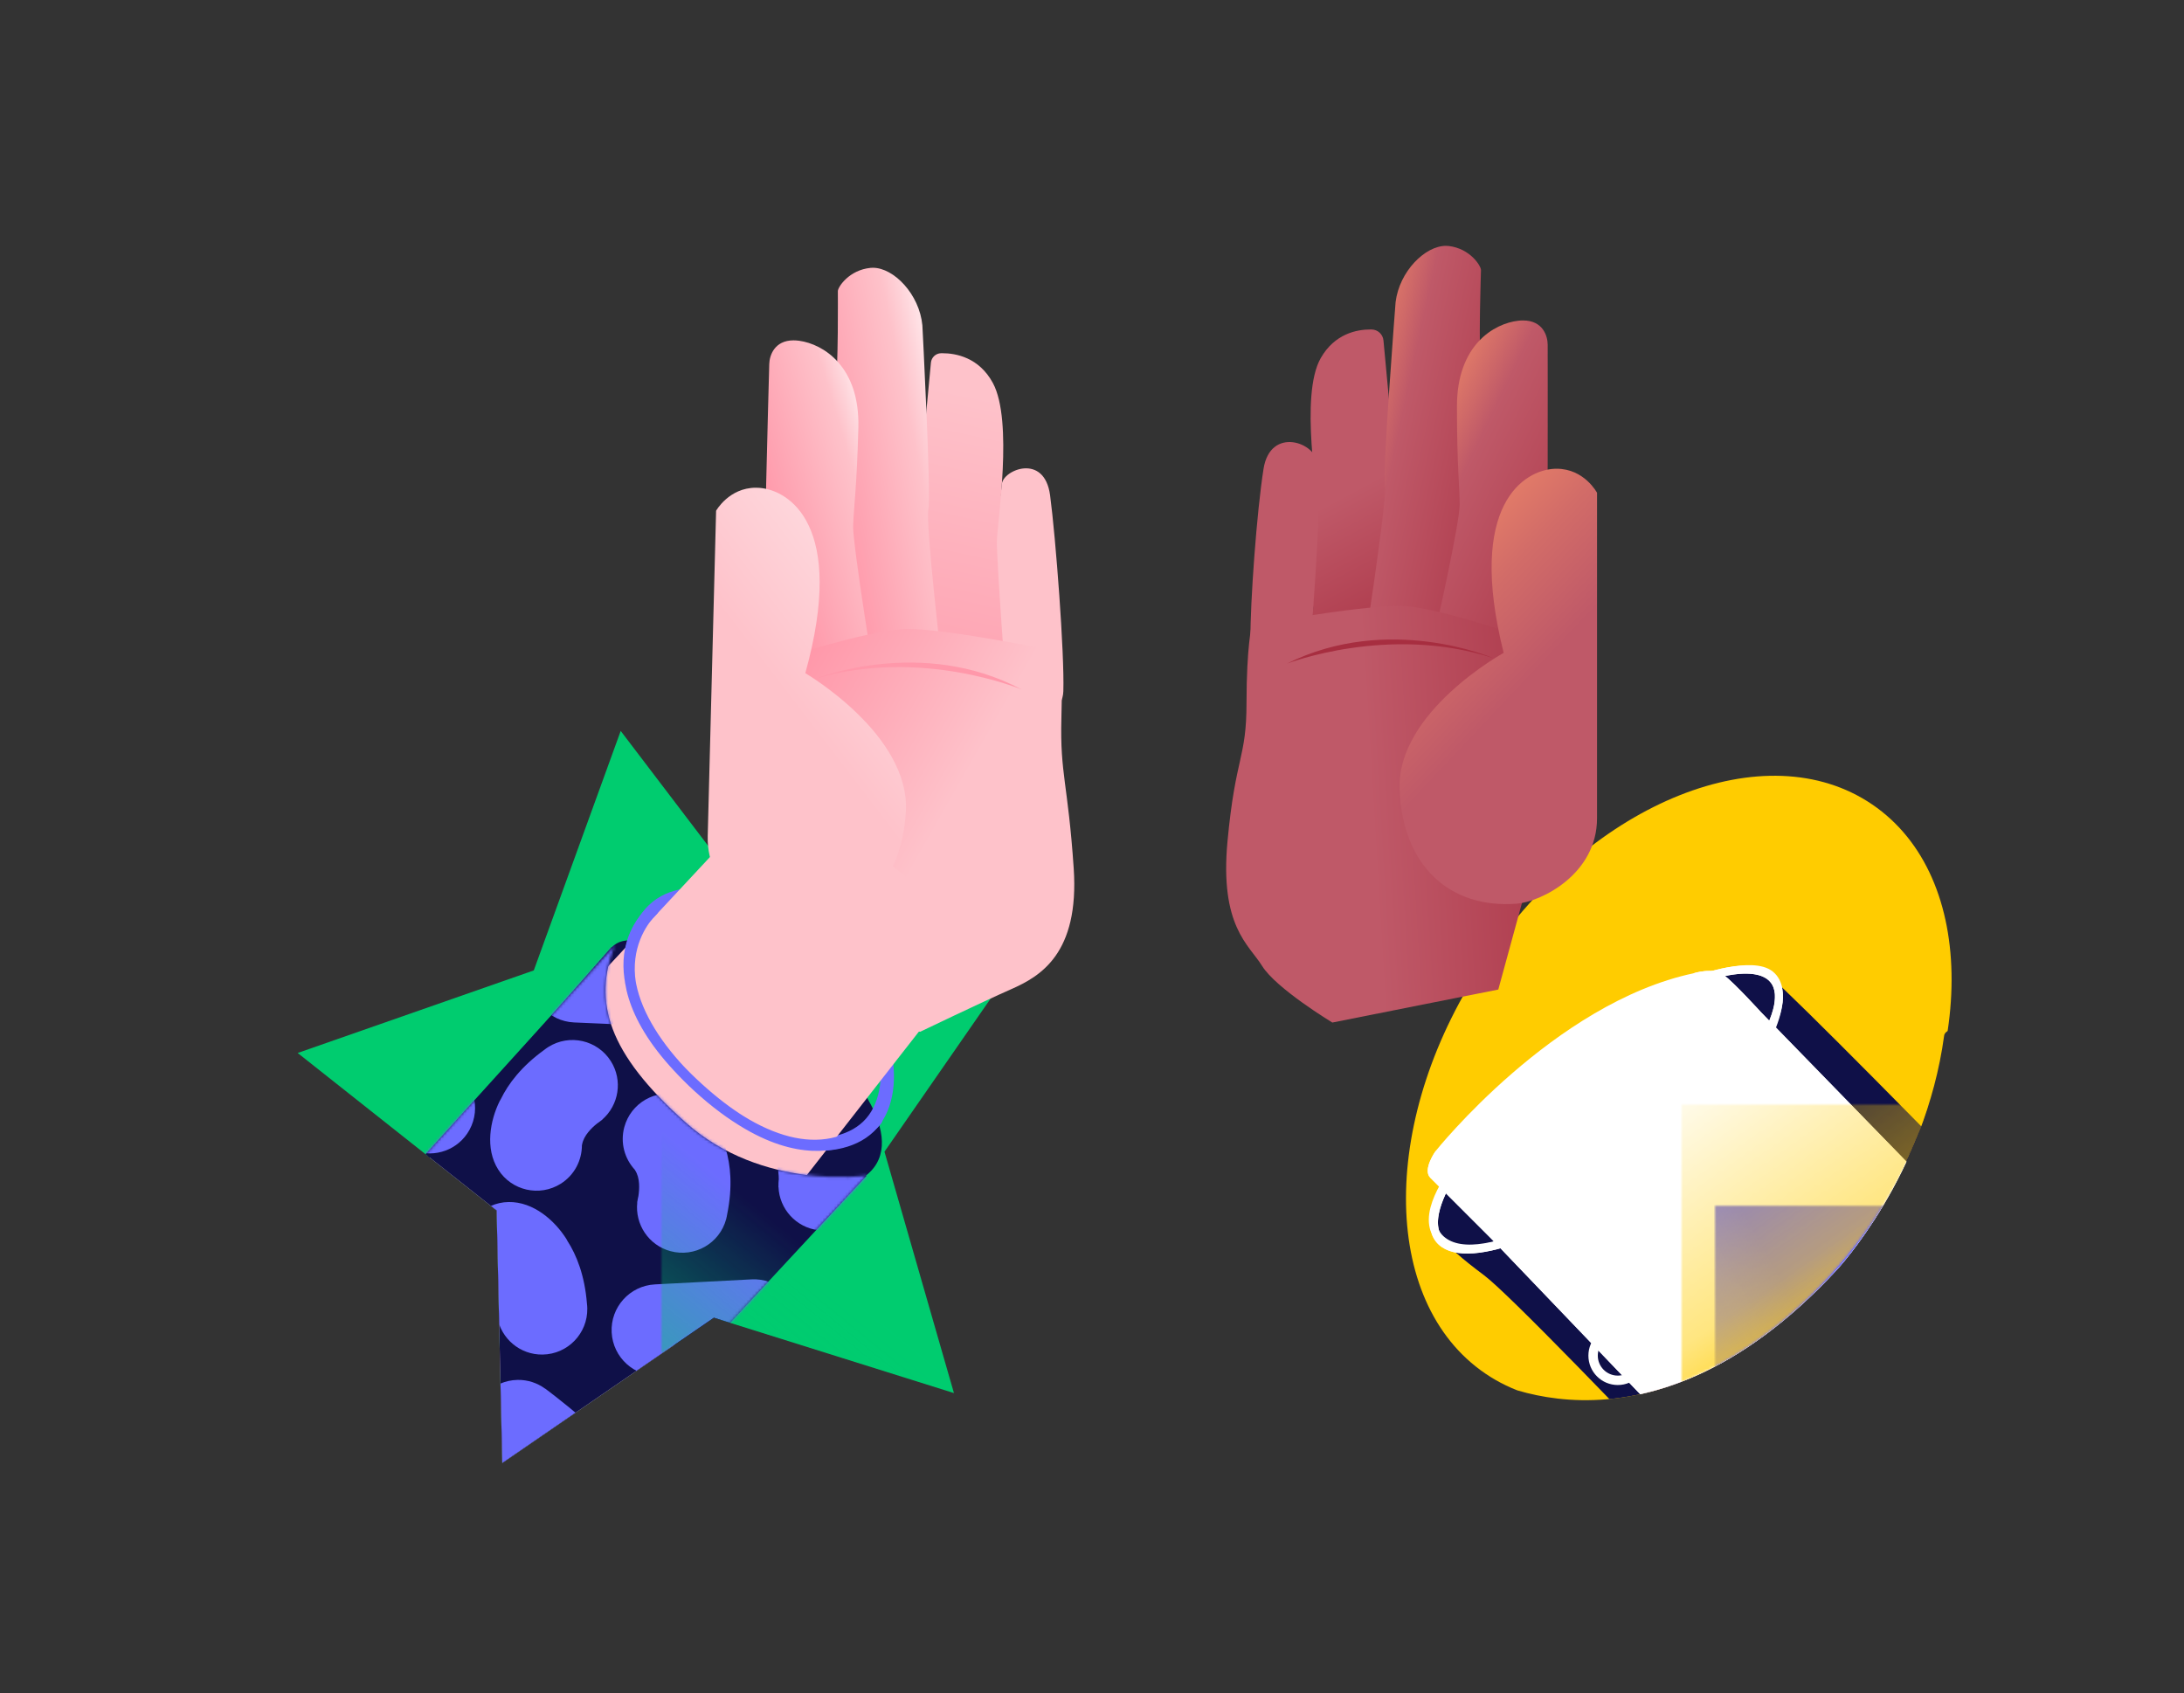 <svg xmlns="http://www.w3.org/2000/svg" viewBox="0 0 774 600" width="774" height="600"
  style="width: 100%; height: 100%; transform: translate3d(0px, 0px, 0px);" preserveAspectRatio="xMidYMid meet">
  <rect x="0" y="0" width="774" height="600" fill="#333333" stroke="none"/>
  <defs>
    <clipPath id="__lottie_element_6062">
      <rect width="774" height="600" x="0" y="0"></rect>
    </clipPath>
    <clipPath id="__lottie_element_6064">
      <path d="M0,0 L774,0 L774,600 L0,600z"></path>
    </clipPath>
    <clipPath id="__lottie_element_6065">
      <path fill="#ffffff" clip-rule="nonzero"
        d=" M-10,-4 C-10,-4 2,346 2,346 C2,346 104,372 104,372 C104,372 176,429 176,429 C176,429 178,518.5 178,518.5 C178,518.5 253,467 253,467 C253,467 339,494 339,494 C339,494 522,486 522,486 C522,486 581.5,525.25 651,450 C651,450 682.25,416.75 689,367 C690,358 775,362 775,362 C775,362 780,-10 780,-10 C780,-10 -10,-4 -10,-4">
      </path>
    </clipPath>
    <linearGradient id="__lottie_element_6070" spreadMethod="pad" gradientUnits="userSpaceOnUse">
      <stop></stop>
      <stop></stop>
      <stop></stop>
    </linearGradient>
    <mask id="__lottie_element_6072">
      <path fill="url(#__lottie_element_6071)"></path>
    </mask>
    <linearGradient id="__lottie_element_6071" spreadMethod="pad" gradientUnits="userSpaceOnUse">
      <stop stop-color="rgb(255,255,255)"></stop>
      <stop stop-color="rgb(255,255,255)"></stop>
      <stop stop-color="rgb(255,255,255)"></stop>
    </linearGradient>
    <mask id="__lottie_element_6082" mask-type="alpha">
      <g style="display: none;">
        <g>
          <path></path>
        </g>
      </g>
    </mask>
    <linearGradient id="__lottie_element_6095" spreadMethod="pad" gradientUnits="userSpaceOnUse">
      <stop></stop>
      <stop></stop>
      <stop></stop>
    </linearGradient>
    <linearGradient id="__lottie_element_6098" spreadMethod="pad" gradientUnits="userSpaceOnUse">
      <stop></stop>
      <stop></stop>
      <stop></stop>
    </linearGradient>
    <linearGradient id="__lottie_element_6102" spreadMethod="pad" gradientUnits="userSpaceOnUse">
      <stop></stop>
      <stop></stop>
      <stop></stop>
      <stop></stop>
      <stop></stop>
    </linearGradient>
    <linearGradient id="__lottie_element_6106" spreadMethod="pad" gradientUnits="userSpaceOnUse">
      <stop></stop>
      <stop></stop>
      <stop></stop>
      <stop></stop>
      <stop></stop>
    </linearGradient>
    <linearGradient id="__lottie_element_6110" spreadMethod="pad" gradientUnits="userSpaceOnUse">
      <stop></stop>
      <stop></stop>
      <stop></stop>
    </linearGradient>
    <linearGradient id="__lottie_element_6123" spreadMethod="pad" gradientUnits="userSpaceOnUse">
      <stop></stop>
      <stop></stop>
      <stop></stop>
    </linearGradient>
    <mask id="__lottie_element_6125">
      <path fill="url(#__lottie_element_6124)"></path>
    </mask>
    <linearGradient id="__lottie_element_6124" spreadMethod="pad" gradientUnits="userSpaceOnUse">
      <stop stop-color="rgb(255,255,255)"></stop>
      <stop stop-color="rgb(255,255,255)"></stop>
      <stop stop-color="rgb(255,255,255)"></stop>
    </linearGradient>
    <linearGradient id="__lottie_element_6131" spreadMethod="pad" gradientUnits="userSpaceOnUse">
      <stop></stop>
      <stop></stop>
      <stop></stop>
    </linearGradient>
    <mask id="__lottie_element_6133">
      <path fill="url(#__lottie_element_6132)"></path>
    </mask>
    <linearGradient id="__lottie_element_6132" spreadMethod="pad" gradientUnits="userSpaceOnUse">
      <stop stop-color="rgb(255,255,255)"></stop>
      <stop stop-color="rgb(255,255,255)"></stop>
      <stop stop-color="rgb(255,255,255)"></stop>
    </linearGradient>
    <linearGradient id="__lottie_element_6136" spreadMethod="pad" gradientUnits="userSpaceOnUse">
      <stop></stop>
      <stop></stop>
      <stop></stop>
    </linearGradient>
    <mask id="__lottie_element_6138">
      <path fill="url(#__lottie_element_6137)"></path>
    </mask>
    <linearGradient id="__lottie_element_6137" spreadMethod="pad" gradientUnits="userSpaceOnUse">
      <stop stop-color="rgb(255,255,255)"></stop>
      <stop stop-color="rgb(255,255,255)"></stop>
      <stop stop-color="rgb(255,255,255)"></stop>
    </linearGradient>
    <linearGradient id="__lottie_element_6148" spreadMethod="pad" gradientUnits="userSpaceOnUse">
      <stop></stop>
      <stop></stop>
      <stop></stop>
    </linearGradient>
    <linearGradient id="__lottie_element_6151" spreadMethod="pad" gradientUnits="userSpaceOnUse">
      <stop></stop>
      <stop></stop>
      <stop></stop>
    </linearGradient>
    <linearGradient id="__lottie_element_6155" spreadMethod="pad" gradientUnits="userSpaceOnUse">
      <stop></stop>
      <stop></stop>
      <stop></stop>
      <stop></stop>
      <stop></stop>
    </linearGradient>
    <linearGradient id="__lottie_element_6159" spreadMethod="pad" gradientUnits="userSpaceOnUse">
      <stop></stop>
      <stop></stop>
      <stop></stop>
      <stop></stop>
      <stop></stop>
    </linearGradient>
    <linearGradient id="__lottie_element_6163" spreadMethod="pad" gradientUnits="userSpaceOnUse">
      <stop></stop>
      <stop></stop>
      <stop></stop>
    </linearGradient>
    <clipPath id="__lottie_element_6180">
      <path d="M0,0 L774,0 L774,600 L0,600z"></path>
    </clipPath>
    <clipPath id="__lottie_element_6181">
      <path fill="#ffffff" clip-rule="nonzero"
        d=" M-10,-4 C-10,-4 2,346 2,346 C2,346 104,372 104,372 C104,372 176,429 176,429 C176,429 178,518.5 178,518.5 C178,518.5 253,467 253,467 C253,467 339,494 339,494 C339,494 522,486 522,486 C522,486 581.5,525.25 651,450 C651,450 682.25,416.75 689,367 C690,358 775,362 775,362 C775,362 780,-10 780,-10 C780,-10 -10,-4 -10,-4"
        fill-opacity="1"></path>
    </clipPath>
    <linearGradient id="__lottie_element_6186" spreadMethod="pad" gradientUnits="userSpaceOnUse" x1="-61.834"
      y1="103.336" x2="7.757" y2="18.121">
      <stop offset="1%" stop-color="rgb(0,202,114)"></stop>
      <stop offset="50%" stop-color="rgb(0,202,114)"></stop>
      <stop offset="100%" stop-color="rgb(0,202,114)"></stop>
    </linearGradient>
    <mask id="__lottie_element_6188">
      <path fill="url(#__lottie_element_6187)"
        d=" M-14.443,-130.232 C-14.443,-130.232 40.237,-58.382 40.237,-58.382 C40.237,-58.382 130.474,-55.317 130.474,-55.317 C130.474,-55.317 79.039,18.891 79.039,18.891 C79.039,18.891 104.008,105.658 104.008,105.658 C104.008,105.658 17.539,79.671 17.539,79.671 C17.539,79.671 -57.267,130.232 -57.267,130.232 C-57.267,130.232 -59.272,39.964 -59.272,39.964 C-59.272,39.964 -130.474,-15.557 -130.474,-15.557 C-130.474,-15.557 -45.244,-45.358 -45.244,-45.358 C-45.244,-45.358 -14.443,-130.232 -14.443,-130.232z">
      </path>
    </mask>
    <linearGradient id="__lottie_element_6187" spreadMethod="pad" gradientUnits="userSpaceOnUse" x1="-61.834"
      y1="103.336" x2="7.757" y2="18.121">
      <stop stop-color="rgb(255,255,255)" offset="0%" stop-opacity="1"></stop>
      <stop stop-color="rgb(255,255,255)" offset="41%" stop-opacity="0.5"></stop>
      <stop stop-color="rgb(255,255,255)" offset="100%" stop-opacity="0"></stop>
    </linearGradient>
    <mask id="__lottie_element_6204" mask-type="alpha">
      <g style="display: block;"
        transform="matrix(1,-0.017,0.017,1,88.528,337.051)"
        opacity="1">
        <g opacity="1" transform="matrix(1,0,0,1,108.75,115.25)">
          <path fill="rgb(15,16,72)" fill-opacity="1"
            d=" M-34.605,117.069 C-34.605,117.069 108.5,-32 108.5,-32 C108.5,-32 71.5,-27 44.5,-52 C17.5,-77 12.5,-95 20.5,-115 C20.5,-115 -112.499,26.93 -112.499,26.93 C-112.499,26.93 -82.5,86 -82.5,86 C-82.5,86 -39.5,115 -39.5,115">
          </path>
        </g>
      </g>
    </mask>
    <linearGradient id="__lottie_element_6222" spreadMethod="pad" gradientUnits="userSpaceOnUse">
      <stop></stop>
      <stop></stop>
      <stop></stop>
    </linearGradient>
    <linearGradient id="__lottie_element_6226" spreadMethod="pad" gradientUnits="userSpaceOnUse">
      <stop></stop>
      <stop></stop>
      <stop></stop>
    </linearGradient>
    <linearGradient id="__lottie_element_6230" spreadMethod="pad" gradientUnits="userSpaceOnUse">
      <stop></stop>
      <stop></stop>
      <stop></stop>
    </linearGradient>
    <linearGradient id="__lottie_element_6234" spreadMethod="pad" gradientUnits="userSpaceOnUse">
      <stop></stop>
      <stop></stop>
      <stop></stop>
    </linearGradient>
    <linearGradient id="__lottie_element_6239" spreadMethod="pad" gradientUnits="userSpaceOnUse">
      <stop></stop>
      <stop></stop>
      <stop></stop>
    </linearGradient>
    <linearGradient id="__lottie_element_6242" spreadMethod="pad" gradientUnits="userSpaceOnUse">
      <stop></stop>
      <stop></stop>
      <stop></stop>
    </linearGradient>
    <linearGradient id="__lottie_element_6249" spreadMethod="pad" gradientUnits="userSpaceOnUse">
      <stop></stop>
      <stop></stop>
      <stop></stop>
      <stop></stop>
      <stop></stop>
    </linearGradient>
    <linearGradient id="__lottie_element_6253" spreadMethod="pad" gradientUnits="userSpaceOnUse">
      <stop></stop>
      <stop></stop>
      <stop></stop>
      <stop></stop>
      <stop></stop>
    </linearGradient>
    <linearGradient id="__lottie_element_6257" spreadMethod="pad" gradientUnits="userSpaceOnUse">
      <stop></stop>
      <stop></stop>
      <stop></stop>
    </linearGradient>
    <linearGradient id="__lottie_element_6265" spreadMethod="pad" gradientUnits="userSpaceOnUse" x1="-57.557"
      y1="-35.843" x2="5.225" y2="-0.137">
      <stop offset="1%" stop-color="rgb(255,151,169)"></stop>
      <stop offset="50%" stop-color="rgb(254,172,185)"></stop>
      <stop offset="100%" stop-color="rgb(254,194,202)"></stop>
    </linearGradient>
    <linearGradient id="__lottie_element_6268" spreadMethod="pad" gradientUnits="userSpaceOnUse" x1="-5.745"
      y1="-1.949" x2="80.797" y2="-68.129">
      <stop offset="0%" stop-color="rgb(254,194,202)"></stop>
      <stop offset="61%" stop-color="rgb(254,224,228)"></stop>
      <stop offset="100%" stop-color="rgb(255,255,255)"></stop>
    </linearGradient>
    <linearGradient id="__lottie_element_6272" spreadMethod="pad" gradientUnits="userSpaceOnUse" x1="-7.008"
      y1="39.542" x2="34.704" y2="27.075">
      <stop offset="1%" stop-color="rgb(255,151,169)"></stop>
      <stop offset="40%" stop-color="rgb(254,172,185)">

      </stop>
      <stop offset="80%" stop-color="rgb(254,194,202)">
      </stop>
      <stop offset="90%" stop-color="rgb(254,209,215)">
      </stop>
      <stop offset="100%" stop-color="rgb(255,225,229)">

      </stop>
    </linearGradient>
    <linearGradient id="__lottie_element_6276" spreadMethod="pad" gradientUnits="userSpaceOnUse"
      x1="-14.461" y1="33.159" x2="29.277" y2="24.244">
      <stop offset="1%" stop-color="rgb(255,151,169)"></stop>
      <stop offset="39%" stop-color="rgb(254,172,185)"></stop>
      <stop offset="77%" stop-color="rgb(254,194,202)"></stop>
      <stop offset="89%" stop-color="rgb(254,209,215)"></stop>
      <stop offset="100%" stop-color="rgb(255,225,229)"></stop>
    </linearGradient>
    <linearGradient id="__lottie_element_6280" spreadMethod="pad" gradientUnits="userSpaceOnUse"
      x1="-14.784" y1="90.031" x2="15.039" y2="-47.901">
      <stop offset="1%" stop-color="rgb(255,151,169)"></stop>
      <stop offset="50%" stop-color="rgb(254,172,185)"></stop>
      <stop offset="100%" stop-color="rgb(254,194,202)"></stop>
    </linearGradient>
    <linearGradient id="__lottie_element_6296" spreadMethod="pad" gradientUnits="userSpaceOnUse"
      x1="-13.788" y1="-8.942" x2="57.801" y2="93.133">
      <stop offset="0%" stop-color="rgb(255,204,0)"></stop>
      <stop offset="32%" stop-color="rgb(255,204,0)"></stop>
      <stop offset="100%" stop-color="rgb(255,204,0)"></stop>
    </linearGradient>
    <mask id="__lottie_element_6298">
      <path fill="url(#__lottie_element_6297)"
        d=" M-68.189,-51.854 C-106.042,3.846 -106.197,69.747 -68.538,95.339 C-30.878,120.932 30.336,96.524 68.188,40.824 C106.041,-14.876 106.197,-80.777 68.538,-106.37 C58.389,-113.266 46.524,-116.532 33.873,-116.533 C-0.423,-116.536 -40.537,-92.545 -68.189,-51.854z">
      </path>
    </mask>
    <linearGradient id="__lottie_element_6297" spreadMethod="pad" gradientUnits="userSpaceOnUse"
      x1="-13.788" y1="-8.942" x2="57.801" y2="93.133">
      <stop stop-color="rgb(255,255,255)" offset="0%" stop-opacity="0"></stop>
      <stop stop-color="rgb(255,255,255)" offset="69%" stop-opacity="0.5"></stop>
      <stop stop-color="rgb(255,255,255)" offset="100%" stop-opacity="1"></stop>
    </linearGradient>
    <linearGradient id="__lottie_element_6304" spreadMethod="pad" gradientUnits="userSpaceOnUse" x1="-38.219"
      y1="-23.849" x2="21.296" y2="46.604">
      <stop offset="0%" stop-color="rgb(191,89,104)"></stop>
      <stop offset="32%" stop-color="rgb(184,76,92)"></stop>
      <stop offset="100%" stop-color="rgb(176,63,80)"></stop>
    </linearGradient>
    <mask id="__lottie_element_6306">
      <path fill="url(#__lottie_element_6305)"
        d=" M-64.964,-93.606 C-64.964,-93.606 -117.41,-53.016 -104.174,-35.997 C-94.135,-23.09 -21.382,65.684 17.992,112.357 C17.992,112.357 102.079,112.357 102.079,112.357 C116.263,98.796 124.001,84.517 127.366,77.175 C127.366,77.175 127.366,68.278 127.366,68.278 C111.225,49.628 6.529,-71.353 2.166,-76.587 C-2.561,-82.26 -8.234,-83.206 -10.125,-104.953 C-10.593,-110.329 -14.185,-112.354 -19.323,-112.354 C-34.966,-112.357 -64.964,-93.606 -64.964,-93.606z">
      </path>
    </mask>
    <linearGradient id="__lottie_element_6305" spreadMethod="pad" gradientUnits="userSpaceOnUse" x1="-38.219"
      y1="-23.849" x2="21.296" y2="46.604">
      <stop stop-color="rgb(255,255,255)" offset="0%" stop-opacity="0.99"></stop>
      <stop stop-color="rgb(255,255,255)" offset="69%" stop-opacity="0.995"></stop>
      <stop stop-color="rgb(255,255,255)" offset="100%" stop-opacity="1"></stop>
    </linearGradient>
    <linearGradient id="__lottie_element_6309" spreadMethod="pad" gradientUnits="userSpaceOnUse" x1="-76.647"
      y1="96.076" x2="29.671" y2="37.021">
      <stop offset="0%" stop-color="rgb(255,255,255)"></stop>
      <stop offset="32%" stop-color="rgb(182,182,255)"></stop>
      <stop offset="100%" stop-color="rgb(108,108,255)"></stop>
    </linearGradient>
    <mask id="__lottie_element_6311">
      <path fill="url(#__lottie_element_6310)"
        d=" M-11.07,-25.841 C-51.727,7.251 -79.146,19.542 -95.22,12.923 C-95.22,12.923 42.503,171.68 42.503,171.68 C42.503,171.68 168.219,171.68 168.219,171.68 C168.219,171.68 171.219,71.462 171.219,71.462 C171.219,71.462 21.077,-80.68 21.077,-80.68 C21.077,-80.68 29.586,-58.934 -11.07,-25.841z">
      </path>
    </mask>
    <linearGradient id="__lottie_element_6310" spreadMethod="pad" gradientUnits="userSpaceOnUse" x1="-76.647"
      y1="96.076" x2="29.671" y2="37.021">
      <stop stop-color="rgb(255,255,255)" offset="0%" stop-opacity="0.99"></stop>
      <stop stop-color="rgb(255,255,255)" offset="69%" stop-opacity="0.995"></stop>
      <stop stop-color="rgb(255,255,255)" offset="100%" stop-opacity="1"></stop>
    </linearGradient>
    <linearGradient id="__lottie_element_6321" spreadMethod="pad" gradientUnits="userSpaceOnUse" x1="-4.361"
      y1="-34.461" x2="50.866" y2="-37.778">
      <stop offset="0%" stop-color="rgb(191,89,104)"></stop>
      <stop offset="50%" stop-color="rgb(184,76,92)"></stop>
      <stop offset="100%" stop-color="rgb(176,63,80)"></stop>
    </linearGradient>
    <linearGradient id="__lottie_element_6324" spreadMethod="pad" gradientUnits="userSpaceOnUse"
      x1="-30.222" y1="-41.675" x2="31.964" y2="16.947">
      <stop offset="0%" stop-color="rgb(230,127,104)"></stop>
      <stop offset="29%" stop-color="rgb(210,108,104)"></stop>
      <stop offset="66%" stop-color="rgb(191,89,104)"></stop>
    </linearGradient>
    <linearGradient id="__lottie_element_6328" spreadMethod="pad" gradientUnits="userSpaceOnUse" x1="-45.356"
      y1="28.093" x2="14.866" y2="57.411">
      <stop offset="1%" stop-color="rgb(220,118,104)"></stop>
      <stop offset="13%" stop-color="rgb(206,104,104)"></stop>
      <stop offset="25%" stop-color="rgb(191,89,104)"></stop>
      <stop offset="58%" stop-color="rgb(184,76,92)"></stop>
      <stop offset="90%" stop-color="rgb(176,63,80)"></stop>
    </linearGradient>
    <linearGradient id="__lottie_element_6332" spreadMethod="pad" gradientUnits="userSpaceOnUse"
      x1="-34.409" y1="43.166" x2="19.256" y2="54.837">
      <stop offset="1%" stop-color="rgb(220,118,104)"></stop>
      <stop offset="13%" stop-color="rgb(206,104,104)"></stop>
      <stop offset="25%" stop-color="rgb(191,89,104)"></stop>
      <stop offset="58%" stop-color="rgb(184,76,92)"></stop>
      <stop offset="90%" stop-color="rgb(176,63,80)"></stop>
    </linearGradient>
    <linearGradient id="__lottie_element_6336" spreadMethod="pad" gradientUnits="userSpaceOnUse" x1="-9.645"
      y1="-2.429" x2="14.659" y2="43.179">
      <stop offset="0%" stop-color="rgb(191,89,104)"></stop>
      <stop offset="40%" stop-color="rgb(184,76,92)"></stop>
      <stop offset="81%" stop-color="rgb(176,63,80)"></stop>
    </linearGradient>
  </defs>
  <g clip-path="url(#__lottie_element_6062)">
    <g clip-path="url(#__lottie_element_6180)" style="display: block;" transform="matrix(1,0,0,1,0,0)" opacity="1">
      <g clip-path="url(#__lottie_element_6181)">
        <g style="display: none;">
          <g>
            <path></path>
          </g>
        </g>
        <g style="display: none;">
          <g>
            <path></path>
          </g>
        </g>
        <g style="display: none;">
          <g>
            <path></path>
          </g>
        </g>
        <g style="display: none;">
          <g>
            <path></path>
          </g>
        </g>
        <g style="display: block;" transform="matrix(1,0,0,1,488.508,259.253)" opacity="1">
          <g opacity="1" transform="matrix(1,0,0,1,106.447,124.499)">
            <path fill="rgb(255,204,0)" fill-opacity="1"
              d=" M-68.189,-44.142 C-106.041,11.558 -106.197,77.459 -68.537,103.051 C-30.878,128.644 30.337,104.237 68.189,48.536 C106.041,-7.164 106.197,-73.065 68.538,-98.657 C30.878,-124.249 -30.337,-99.842 -68.189,-44.142z">
            </path>
          </g>
        </g>
        <g style="display: block;" transform="matrix(1,0,0,1,505.338,342.438)" opacity="1">
          <g opacity="1" transform="matrix(1,0,0,1,98.956,82.906)">
            <path fill="rgb(15,16,72)" fill-opacity="1"
              d=" M183.706,83.656 C183.706,83.656 24.38,-81.056 19.837,-81.856 C15.294,-82.655 -27.706,-75.656 -41.706,-63.656 C-55.706,-51.656 -91.397,-10.597 -95.051,-0.626 C-98.706,9.345 -94.294,14.656 -78.294,26.656 C-61.323,39.384 86.706,197.656 86.706,197.656 C86.706,197.656 183.706,83.656 183.706,83.656z">
            </path>
          </g>
        </g>
        <g style="display: block;" transform="matrix(1,0,0,1,494.83,329.884)" opacity="1">
          <g opacity="1" transform="matrix(1,0,0,1,74.49,63.357)">
            <path stroke-linecap="butt" stroke-linejoin="miter" fill-opacity="0" stroke-miterlimit="10"
              stroke="rgb(255,255,255)" stroke-opacity="1" stroke-width="2.828"
              d=" M-14.592,-18.89 C-47.376,6.434 -67.42,35.421 -59.362,45.853 C-51.303,56.286 -18.192,44.214 14.592,18.889 C47.376,-6.435 67.42,-35.422 59.361,-45.854 C51.303,-56.287 18.192,-44.214 -14.592,-18.89z">
            </path>
          </g>
        </g>
        <g style="display: block;" transform="matrix(1,0,0,1,503.802,342.444)" opacity="1">
          <g opacity="1" transform="matrix(1,0,0,1,99.724,82.903)">
            <path fill="rgb(255,255,255)" fill-opacity="1"
              d=" M-3.377,-80.406 C-3.377,-80.406 3.585,-82.653 7.367,-79.817 C11.149,-76.98 20.604,-66.58 20.604,-66.58 C20.604,-66.58 171.405,88.33 171.405,88.33 C171.405,88.33 135.476,138.442 135.476,138.442 C135.476,138.442 94.474,190.653 94.474,190.653 C94.474,190.653 -74.891,13.788 -74.891,13.788 C-75.837,12.842 -93.801,-5.122 -96.638,-7.959 C-99.474,-10.795 -94.747,-17.414 -94.747,-17.414 C-94.747,-17.414 -52.859,-69.887 -3.377,-80.406z">
            </path>
          </g>
        </g>
        <g style="display: block;" transform="matrix(1,0,0,1,442.818,150.744)" opacity="1">
          <g opacity="1" transform="matrix(1,0,0,1,13.014,44.698)">
            <path fill="rgb(191,89,104)" fill-opacity="1"
              d=" M12.764,-8.5 C12.764,-8.5 11.412,-25.823 11.159,-30.815 C10.756,-38.753 -5.628,-44.448 -8.037,-29.301 C-10.446,-14.154 -12.764,17.86 -12.683,31.154 C-12.601,44.448 8.037,35.938 8.037,35.938 C8.037,35.938 12.764,-8.5 12.764,-8.5z">
            </path>
          </g>
        </g>
        <g style="display: block;" transform="matrix(1,0,0,1,460.253,116.513)" opacity="1">
          <g opacity="1" transform="matrix(1,0,0,1,20.517,64.189)">
            <path fill="url(#__lottie_element_6336)" fill-opacity="1"
              d=" M-12.702,-53.799 C-20.267,-40.563 -13.538,-4.634 -13.538,1.984 C-13.538,8.199 -15.71,42.481 -16.338,45.976 C-18.427,60.04 0.092,63.939 0.092,63.939 C7.308,61.889 18.202,56.181 20.016,55.218 C20.175,55.133 20.266,54.963 20.251,54.784 C20.251,54.784 9.529,-60.008 9.529,-60.008 C9.341,-62.2 7.531,-63.895 5.333,-63.935 C5.196,-63.938 5.057,-63.939 4.915,-63.939 C0.069,-63.939 -7.766,-62.439 -12.702,-53.799z">
            </path>
            <g opacity="1" transform="matrix(1,0,0,1,0,0)"></g>
          </g>
        </g>
        <g style="display: block;" transform="matrix(1,0,0,1,481.828,86.874)" opacity="1">
          <g opacity="1" transform="matrix(1,0,0,1,22.11,79.258)">
            <path fill="url(#__lottie_element_6332)" fill-opacity="1"
              d=" M-9.34,-59.085 C-9.34,-59.085 -14.069,1.426 -13.124,6.154 C-12.178,10.882 -21.861,72.663 -21.861,72.663 C-21.861,72.663 -18.078,77.118 -3.896,78.064 C10.286,79.009 20.698,73.596 20.698,73.596 C20.698,73.596 21.861,-15.593 20.915,-30.721 C19.97,-45.849 20.915,-68.983 20.915,-70.432 C20.915,-71.881 17.133,-77.995 9.57,-78.941 C9.219,-78.985 8.86,-79.006 8.499,-79.006 C1.098,-79.008 -8.005,-69.947 -9.34,-59.085z">
            </path>
            <g opacity="1" transform="matrix(1,0,0,1,0,0)"></g>
          </g>
        </g>
        <g style="display: block;" transform="matrix(1,0,0,1,498.749,113.319)" opacity="1">
          <g opacity="1" transform="matrix(1,0,0,1,28.963,62.701)">
            <path fill="url(#__lottie_element_6328)" fill-opacity="1"
              d=" M10.378,-62.355 C1.868,-61.409 -11.37,-53.845 -11.37,-32.098 C-11.37,-10.352 -10.424,-3.734 -10.424,2.885 C-10.424,9.503 -18.934,47.323 -18.934,47.323 C-18.934,47.323 -20.825,57.723 -20.825,57.723 C-20.825,57.723 -14.206,59.614 -14.206,59.614 C-14.206,59.614 -0.023,62.451 5.65,61.506 C11.323,60.56 19.786,59.614 19.786,59.614 C19.786,59.614 20.732,4.944 20.778,-11.297 C20.825,-27.539 20.778,-50.597 20.778,-53.845 C20.778,-56.867 19.139,-62.451 12.057,-62.451 C11.528,-62.451 10.97,-62.42 10.378,-62.355z">
            </path>
            <g opacity="1" transform="matrix(1,0,0,1,0,0)"></g>
          </g>
        </g>
        <g style="display: block;" transform="matrix(1,0,0,1,431.944,214.503)" opacity="1">
          <g opacity="1" transform="matrix(1,0,0,1,56.034,68.222)">
            <path fill="url(#__lottie_element_6321)" fill-opacity="1"
              d=" M-44.352,-61.162 C-44.352,-61.162 -46.22,-53.49 -46.22,-33.635 C-46.22,-13.779 -50.112,-14.942 -52.947,15.314 C-55.784,45.57 -45.359,52.055 -40.708,59.589 C-35.767,67.594 -15.804,79.668 -15.804,79.668 C-15.804,79.668 43.011,67.972 43.011,67.972 C43.011,67.972 53.918,28.076 53.918,28.076 C53.918,28.076 55.784,-55.6 55.784,-55.6 C55.784,-55.6 23.638,-66.944 10.401,-67.89 C9.632,-67.945 8.771,-67.972 7.826,-67.972 C-7.514,-67.971 -44.352,-61.162 -44.352,-61.162z">
            </path>
            <g opacity="1" transform="matrix(1,0,0,1,0,0)"></g>
          </g>
          <g opacity="1" transform="matrix(1,0,0,1,60.643,11.686)">
            <path fill="rgb(167,46,64)" fill-opacity="1" d=" M-36.5,9 C-36.5,9 -0.5,-5 36.5,7 C36.5,7 -0.5,-9 -36.5,9z">
            </path>
          </g>
        </g>
        <g style="display: block;" transform="matrix(1,0,0,1,448.018,283.037)" opacity="1">
          <g opacity="1" transform="matrix(1,0,0,1,127.616,112.606)">
            <path fill="url(#__lottie_element_6304)" mask="url(#__lottie_element_6306)" fill-opacity="1"
              d="M0 0 M-64.964,-93.606 C-64.964,-93.606 -117.41,-53.016 -104.174,-35.997 C-94.135,-23.09 -21.382,65.684 17.992,112.357 C17.992,112.357 102.079,112.357 102.079,112.357 C116.263,98.796 124.001,84.517 127.366,77.175 C127.366,77.175 127.366,68.278 127.366,68.278 C111.225,49.628 6.529,-71.353 2.166,-76.587 C-2.561,-82.26 -8.234,-83.206 -10.125,-104.953 C-10.593,-110.329 -14.185,-112.354 -19.323,-112.354 C-34.966,-112.357 -64.964,-93.606 -64.964,-93.606z">
            </path>
            <g opacity="1" transform="matrix(1,0,0,1,0,0)"></g>
          </g>
        </g>
        <g style="display: block;" transform="matrix(1,0,0,1,494.82,165.872)" opacity="1">
          <g opacity="1" transform="matrix(1,0,0,1,35.706,78.263)">
            <path fill="url(#__lottie_element_6324)" fill-opacity="1"
              d=" M20.328,-77.994 C9.928,-77.506 -10.874,-65.703 2.363,-12.755 C2.363,-12.755 -35.456,8.046 -34.511,35.465 C-33.566,62.885 -16.547,78.013 7.091,76.122 C15.574,75.443 35.456,65.722 35.456,45.866 C35.456,45.866 35.456,-69.485 35.456,-69.485 C35.456,-69.485 30.974,-78.013 21.14,-78.013 C20.873,-78.013 20.603,-78.007 20.328,-77.994z">
            </path>
            <g opacity="1" transform="matrix(1,0,0,1,0,0)"></g>
          </g>
        </g>
        <g style="display: block;" transform="matrix(1,0,0,1,503.801,342.444)" opacity="1">
          <g opacity="1" transform="matrix(1,0,0,1,99.724,82.903)">
            <path fill="rgb(255,255,255)" fill-opacity="1"
              d=" M-74.891,13.788 C-75.836,12.843 -93.801,-5.122 -96.637,-7.958 C-99.474,-10.795 -94.746,-17.413 -94.746,-17.413 C-94.746,-17.413 -89.073,-11.74 -89.073,-11.74 C-89.073,-11.74 -59.763,-11.74 -28.562,-36.323 C2.64,-60.906 1.719,-74.143 1.719,-74.143 C1.719,-74.143 -3.377,-80.406 -3.377,-80.406 C-3.377,-80.406 3.585,-82.653 7.367,-79.816 C11.149,-76.98 20.604,-66.579 20.604,-66.579 C20.604,-66.579 171.405,88.331 171.405,88.331 C171.405,88.331 135.476,138.442 135.476,138.442 C135.476,138.442 94.474,190.653 94.474,190.653 C94.474,190.653 -74.891,13.788 -74.891,13.788z">
            </path>
          </g>
        </g>
        <g style="display: block;" transform="matrix(1,0,0,1,512.311,346.39)" opacity="1">
          <g opacity="1" transform="matrix(1,0,0,1,95.469,80.93)">
            <path fill="url(#__lottie_element_6309)" mask="url(#__lottie_element_6311)" fill-opacity="1"
              d="M0 0 M-11.07,-25.841 C-51.727,7.251 -79.146,19.542 -95.22,12.923 C-95.22,12.923 42.503,171.68 42.503,171.68 C42.503,171.68 168.219,171.68 168.219,171.68 C168.219,171.68 171.219,71.462 171.219,71.462 C171.219,71.462 21.077,-80.68 21.077,-80.68 C21.077,-80.68 29.586,-58.934 -11.07,-25.841z">
            </path>
            <g opacity="1" transform="matrix(1,0,0,1,0,0)"></g>
          </g>
          <g opacity="1" transform="matrix(1,0,0,1,61.026,134.049)">
            <path stroke-linecap="butt" stroke-linejoin="miter" fill-opacity="0" stroke-miterlimit="10"
              stroke="rgb(255,255,255)" stroke-opacity="1" stroke-width="3.333"
              d=" M8.75,0 C8.75,4.832 4.832,8.75 0,8.75 C-4.832,8.75 -8.75,4.832 -8.75,0 C-8.75,-4.832 -4.832,-8.75 0,-8.75 C4.832,-8.75 8.75,-4.832 8.75,0z">
            </path>
          </g>
          <g opacity="1" transform="matrix(1,0,0,1,123.526,117.549)">
            <path stroke-linecap="round" stroke-linejoin="miter" fill-opacity="0" stroke-miterlimit="10"
              stroke="rgb(255,255,255)" stroke-opacity="1" stroke-width="5"
              d=" M-60.25,47.75 C-60.25,47.75 -24.75,51.25 18.649,13.755 C55.128,-17.762 60.25,-50.75 59.75,-51.25">
            </path>
          </g>
        </g>
        <g style="display: block;" transform="matrix(1,0,0,1,499.224,329.884)" opacity="1">
          <g opacity="1" transform="matrix(1,0,0,1,72.293,63.357)">
            <path stroke-linecap="butt" stroke-linejoin="miter" fill-opacity="0" stroke-miterlimit="10"
              stroke="rgb(255,255,255)" stroke-opacity="1" stroke-width="2.828"
              d=" M-56.558,22.193 C-63.074,32.525 -65.223,41.108 -61.558,45.853 C-53.499,56.286 -20.389,44.214 12.395,18.889 C45.179,-6.435 65.223,-35.422 57.164,-45.854 C53.379,-50.754 44.067,-50.689 31.858,-46.618 C31.716,-46.571 49.625,-52.868 55.87,-47.819 C62.788,-42.226 55.899,-27.893 55.383,-26.886 C49.255,-14.927 27.885,7.177 13.091,18.693 C-0.268,29.091 -46.328,59.291 -60.93,45.906 C-69.274,38.257 -56.374,21.901 -56.558,22.193z">
            </path>
          </g>
        </g>
        <g style="display: block;" transform="matrix(1,0,0,1,489.508,274.678)" opacity="1">
          <g opacity="1" transform="matrix(1,0,0,1,106.447,116.786)">
            <path fill="url(#__lottie_element_6296)" mask="url(#__lottie_element_6298)" fill-opacity="1"
              d="M0 0 M-68.189,-51.854 C-106.042,3.846 -106.197,69.747 -68.538,95.339 C-30.878,120.932 30.336,96.524 68.188,40.824 C106.041,-14.876 106.197,-80.777 68.538,-106.37 C58.389,-113.266 46.524,-116.532 33.873,-116.533 C-0.423,-116.536 -40.537,-92.545 -68.189,-51.854z">
            </path>
            <g opacity="1" transform="matrix(1,0,0,1,0,0)"></g>
          </g>
        </g>
        <g style="display: block;" transform="matrix(1,0,0,1,103.693,258.796)" opacity="1">
          <g opacity="1" transform="matrix(1,0,0,1,130.724,130.482)">
            <path fill="rgb(0,204,111)" fill-opacity="1"
              d=" M-14.444,-130.232 C-14.444,-130.232 40.236,-58.383 40.236,-58.383 C40.236,-58.383 130.474,-55.317 130.474,-55.317 C130.474,-55.317 79.038,18.889 79.038,18.889 C79.038,18.889 104.007,105.658 104.007,105.658 C104.007,105.658 17.538,79.671 17.538,79.671 C17.538,79.671 -57.268,130.231 -57.268,130.231 C-57.268,130.231 -59.273,39.963 -59.273,39.963 C-59.273,39.963 -130.474,-15.557 -130.474,-15.557 C-130.474,-15.557 -45.245,-45.358 -45.245,-45.358 C-45.245,-45.358 -14.444,-130.232 -14.444,-130.232z">
            </path>
          </g>
        </g>
        <g style="display: none;">
          <g>
            <path></path>
            <path stroke-linecap="butt" stroke-linejoin="miter" fill-opacity="0" stroke-miterlimit="4">
            </path>
          </g>
        </g>
        <g style="display: block;"
          transform="matrix(1,-0.017,0.017,1,87.467,333.569)"
          opacity="1">
          <g opacity="1" transform="matrix(1,0,0,1,117.173,117.218)">
            <path fill="rgb(15,16,72)" fill-opacity="1"
              d=" M75.891,-86.968 C47.891,-109.968 25.294,-116.968 15.891,-114.968 C14.432,-114.658 13.14,-113.895 11.999,-112.831 C12.026,-112.898 12.049,-112.965 12.076,-113.032 C12.076,-113.032 -116.923,28.968 -116.923,28.968 C-116.923,28.968 -90.923,87.968 -90.923,87.968 C-90.923,87.968 -47.924,116.968 -47.924,116.968 C-47.924,116.968 -46.924,112.968 -46.924,112.968 C-46.924,112.968 99.808,-29.771 99.808,-29.771 C116.924,-41.107 99.177,-67.84 75.891,-86.968z">
            </path>
          </g>
        </g>
        <g style="display: block;"
          transform="matrix(0.778,0.677,-0.515,0.592,250.376,283.687)"
          opacity="1">
          <g opacity="1" transform="matrix(1,0,0,1,64.004,55.66)">
            <path stroke-linecap="butt" stroke-linejoin="miter" fill-opacity="0" stroke-miterlimit="4"
              stroke="rgb(108,108,255)" stroke-opacity="1" stroke-width="5"
              d=" M0,-39.584 C28.853,-39.584 51.613,-16.498 51.613,5.364 C51.613,27.226 28.117,47.975 -1.019,45.816 C-40.676,42.877 -52.878,20.9 -52.878,-0.962 C-52.878,-22.824 -28.853,-39.584 0,-39.584z">
            </path>
          </g>
        </g>
        <g style="display: block;" transform="matrix(1,0,0,1,350.571,160.097)" opacity="1">
          <g opacity="1" transform="matrix(1,0,0,1,13.473,49.198)">
            <path fill="rgb(254,194,202)" fill-opacity="1"
              d=" M-13.223,-13.486 C-13.223,-13.486 -9.298,-32.711 -8.993,-37.7 C-8.687,-42.689 6.089,-48.948 8.107,-33.744 C10.125,-18.54 13.223,22.373 12.798,35.66 C12.374,48.948 -9.037,39.883 -9.037,39.883 C-9.037,39.883 -13.223,-13.486 -13.223,-13.486z">
            </path>
          </g>
        </g>
        <g style="display: block;" transform="matrix(1,0,0,1,318.938,124.931)" opacity="1">
          <g opacity="1" transform="matrix(1,0,0,1,20.214,64.637)">
            <path fill="url(#__lottie_element_6280)" fill-opacity="1"
              d=" M-5.634,-64.383 C-7.504,-64.35 -9.045,-62.919 -9.234,-61.059 C-9.234,-61.059 -19.964,52.566 -19.964,52.566 C-19.964,52.566 -7.846,59.498 -0.013,61.943 C7.82,64.387 17.839,60.27 17.839,60.27 C17.839,60.27 13.972,8.664 14.142,2.049 C14.312,-4.568 19.963,-40.363 12.742,-53.791 C7.829,-62.928 -0.433,-64.387 -5.21,-64.387 C-5.355,-64.387 -5.496,-64.386 -5.634,-64.383z">
            </path>
            <g opacity="1" transform="matrix(1,0,0,1,0,0)"></g>
          </g>
        </g>
        <g style="display: block;" transform="matrix(1,0,0,1,291.278,94.644)" opacity="1">
          <g opacity="1" transform="matrix(1,0,0,1,21.534,74.707)">
            <path fill="url(#__lottie_element_6276)" fill-opacity="1"
              d=" M-4.318,-74.415 C-11.904,-73.664 -15.843,-67.649 -15.88,-66.201 C-15.917,-64.753 -15.568,-41.602 -16.903,-26.503 C-18.238,-11.404 -21.284,68.777 -21.284,68.777 C-21.284,68.777 -11.016,74.457 3.186,73.877 C17.388,73.297 21.284,68.941 21.284,68.941 C21.284,68.941 15.107,15.938 16.174,11.236 C17.241,6.535 14.074,-54.08 14.074,-54.08 C13.008,-65.086 3.966,-74.457 -3.477,-74.456 C-3.76,-74.456 -4.041,-74.443 -4.318,-74.415z">
            </path>
            <g opacity="1" transform="matrix(1,0,0,1,0,0)"></g>
          </g>
        </g>
        <g style="display: block;" transform="matrix(1,0,0,1,270.903,120.373)" opacity="1">
          <g opacity="1" transform="matrix(1,0,0,1,20.747,69.371)">
            <path fill="url(#__lottie_element_6272)" fill-opacity="1"
              d=" M-19.029,-60.738 C-19.113,-57.49 -19.753,-34.441 -20.126,-18.205 C-20.497,-1.967 -20.148,65.775 -20.148,65.775 C-20.148,65.775 -11.712,66.938 -6.066,68.03 C-0.418,69.121 13.832,66.651 13.832,66.651 C13.832,66.651 20.497,64.931 20.497,64.931 C20.497,64.931 18.875,54.485 18.875,54.485 C18.875,54.485 10.53,3.394 10.7,-3.222 C10.871,-9.839 11.986,-16.431 12.547,-38.17 C13.107,-59.91 0.07,-67.812 -8.413,-68.976 C-9.13,-69.075 -9.801,-69.121 -10.429,-69.121 C-17.227,-69.12 -18.953,-63.71 -19.029,-60.738z">
            </path>
            <g opacity="1" transform="matrix(1,0,0,1,0,0)"></g>
          </g>
        </g>
        <g style="display: block;" transform="matrix(1,0,0,1,274.104,222.646)" opacity="1">
          <g opacity="1" transform="matrix(1,0,0,1,54.358,67.753)">
            <path fill="url(#__lottie_element_6265)" fill-opacity="1"
              d=" M-8.133,-67.473 C-21.39,-66.869 -53.819,-56.356 -53.819,-56.356 C-53.819,-56.356 -54.108,27.342 -54.108,27.342 C-54.108,27.342 -44.233,67.503 -44.233,67.503 C-44.233,67.503 -2.371,75.265 -2.371,75.265 C-2.371,75.265 19.42,64.8 29.977,60.138 C40.109,55.665 54.108,47.628 52.053,17.309 C49.996,-13.011 47.179,-15.92 47.69,-35.769 C48.201,-55.618 47.427,-59.31 47.427,-59.31 C47.427,-59.31 7.899,-67.502 -6.713,-67.503 C-7.218,-67.503 -7.691,-67.493 -8.133,-67.473z">
            </path>
            <g opacity="1" transform="matrix(1,0,0,1,0,0)"></g>
          </g>
          <g opacity="1" transform="matrix(1,0,0,1,51.516,12.256)">
            <path fill="rgb(255,152,170)" fill-opacity="1"
              d=" M36.462,9.46 C36.462,9.46 0.835,-5.462 -36.462,5.581 C-36.462,5.581 0.938,-9.461 36.462,9.46z">
            </path>
          </g>
        </g>
        <g style="display: block;" transform="matrix(1,0,0,1,250.051,172.6)" opacity="1">
          <g opacity="1" transform="matrix(1,0,0,1,36.437,78.726)">
            <path fill="url(#__lottie_element_6268)" fill-opacity="1"
              d=" M-32.705,-70.313 C-32.705,-70.313 -35.165,25.152 -35.676,45 C-36.187,64.849 -16.562,75.08 -8.1,75.976 C15.481,78.476 32.884,63.791 34.536,36.405 C36.187,9.019 -1.085,-12.749 -1.085,-12.749 C13.512,-65.338 -6.979,-77.673 -17.363,-78.429 C-17.787,-78.46 -18.201,-78.476 -18.607,-78.476 C-28.143,-78.476 -32.705,-70.313 -32.705,-70.313z">
            </path>
            <g opacity="1" transform="matrix(1,0,0,1,0,0)"></g>
          </g>
        </g>
        <g style="display: none;">
          <g>
            <path></path>
          </g>
        </g>
        <g style="display: none;">
          <g>
            <path fill="url(#__lottie_element_6257)"></path>
            <g></g>
          </g>
        </g>
        <g style="display: none;">
          <g>
            <path fill="url(#__lottie_element_6253)"></path>
            <g></g>
          </g>
        </g>
        <g style="display: none;">
          <g>
            <path fill="url(#__lottie_element_6249)"></path>
            <g></g>
          </g>
        </g>
        <g style="display: none;">
          <g>
            <path fill="url(#__lottie_element_6239)"></path>
            <g></g>
          </g>
          <g>
            <path></path>
          </g>
        </g>
        <g style="display: none;">
          <g>
            <path></path>
            <path stroke-linecap="butt" stroke-linejoin="miter" fill-opacity="0" stroke-miterlimit="4"></path>
          </g>
        </g>
        <g style="display: none;">
          <g>
            <path fill="url(#__lottie_element_6242)"></path>
            <g></g>
          </g>
        </g>
        <g style="display: block;" transform="matrix(1,0,0,1,31.372,287.466)" opacity="1">
          <g opacity="1" transform="matrix(1,0,0,1,183.439,120.867)">
            <path fill="rgb(254,194,202)" fill-opacity="1"
              d=" M-183.189,131.383 C-183.189,131.383 36.811,-104.617 36.811,-104.617 C36.811,-104.617 70.778,-120.617 96.795,-104.617 C122.811,-88.617 124.811,-60.617 124.811,-60.617 C124.811,-60.617 -96.189,222.383 -96.189,222.383 C-96.189,222.383 -170.237,219.383 -183.189,131.383z">
            </path>
          </g>
        </g>
        <g style="display: none;">
          <g>
            <path></path>
          </g>
          <g>
            <path></path>
          </g>
        </g>
        <g style="display: none;">
          <g>
            <path fill="url(#__lottie_element_6234)"></path>
          </g>
        </g>
        <g style="display: none;">
          <g>
            <path fill="url(#__lottie_element_6230)"></path>
          </g>
        </g>
        <g style="display: none;">
          <g>
            <path fill="url(#__lottie_element_6226)"></path>
          </g>
        </g>
        <g style="display: none;">
          <g>
            <path fill="url(#__lottie_element_6222)"></path>
          </g>
        </g>
        <g style="display: none;">
          <g>
            <path></path>
          </g>
        </g>
        <g style="display: block;"
          transform="matrix(1,-0.017,0.017,1,88.528,337.051)"
          opacity="1">
          <g opacity="1" transform="matrix(1,0,0,1,108.75,115.25)">
            <path fill="rgb(15,16,72)" fill-opacity="1"
              d=" M-34.605,117.069 C-34.605,117.069 108.5,-32 108.5,-32 C108.5,-32 71.5,-27 44.5,-52 C17.5,-77 12.5,-95 20.5,-115 C20.5,-115 -112.499,26.93 -112.499,26.93 C-112.499,26.93 -82.5,86 -82.5,86 C-82.5,86 -39.5,115 -39.5,115">
            </path>
          </g>
        </g>
        <g style="display: block;" mask="url(#__lottie_element_6204)">
          <g transform="matrix(1,-0.017,0.017,1,23.159,259.18)"
            opacity="1">
            <g opacity="1" transform="matrix(1,0,0,1,159.779,196.568)">
              <path fill="rgb(108,108,255)" fill-opacity="1"
                d=" M21.573,9.32 C20.939,-0.743 18.154,-7.973 15.016,-13.027 C14.909,-13.273 14.783,-13.516 14.637,-13.756 C10.672,-20.231 3.291,-27.124 -5.589,-27.124 C-14.469,-27.124 -21.667,-19.926 -21.667,-11.046 C-21.667,-5.323 -18.668,-0.312 -14.165,2.538 C-14.097,2.607 -14.033,2.675 -13.957,2.744 C-11.544,4.921 -10.744,8.814 -10.476,11.272 C-10.468,11.879 -10.422,12.476 -10.348,13.064 C-10.34,13.336 -10.341,13.502 -10.341,13.502 C-10.341,13.502 -10.281,13.499 -10.281,13.499 C-9.098,21.211 -2.453,27.124 5.59,27.124 C14.47,27.124 21.667,19.925 21.667,11.046 C21.667,10.462 21.634,9.887 21.573,9.32z">
              </path>
            </g>
            <g opacity="1" transform="matrix(1,0,0,1,331.288,169.409)">
              <path fill="rgb(108,108,255)" fill-opacity="1"
                d=" M23.543,-5.826 C23.156,-6.263 22.749,-6.67 22.327,-7.054 C15.178,-14.165 8.3,-17.73 2.599,-19.431 C2.356,-19.544 2.1,-19.642 1.831,-19.724 C-5.43,-21.941 -15.527,-22.205 -22.173,-16.316 C-28.819,-10.426 -29.432,-0.265 -23.543,6.381 C-19.734,10.679 -14.141,12.437 -8.866,11.562 C-8.782,11.567 -8.713,11.588 -8.626,11.589 C-5.376,11.618 -2.196,13.999 -0.366,15.662 C0.043,16.111 0.474,16.526 0.92,16.918 C1.106,17.117 1.216,17.242 1.216,17.242 C1.216,17.242 1.257,17.199 1.257,17.199 C7.258,22.187 16.153,22.205 22.173,16.871 C28.819,10.981 29.432,0.82 23.543,-5.826z">
              </path>
            </g>
            <g opacity="1" transform="matrix(1,0,0,1,170.783,139.013)">
              <path fill="rgb(108,108,255)" fill-opacity="1"
                d=" M20.503,-18.854 C15.895,-26.444 6.006,-28.862 -1.584,-24.254 C-2.083,-23.951 -2.556,-23.623 -3.01,-23.277 C-11.283,-17.513 -16.019,-11.381 -18.71,-6.076 C-18.865,-5.857 -19.007,-5.622 -19.136,-5.372 C-22.613,1.376 -24.676,11.264 -20.068,18.854 C-15.46,26.445 -5.571,28.862 2.02,24.254 C6.928,21.275 9.656,16.085 9.738,10.739 C9.758,10.657 9.79,10.593 9.807,10.507 C10.416,7.315 13.327,4.611 15.29,3.107 C15.804,2.785 16.29,2.435 16.755,2.067 C16.983,1.919 17.126,1.833 17.126,1.833 C17.126,1.833 17.092,1.784 17.092,1.784 C23.071,-3.23 24.677,-11.978 20.503,-18.854z">
              </path>
            </g>
            <g opacity="1" transform="matrix(1,0,0,1,47.83,236.92)">
              <path fill="rgb(108,108,255)" fill-opacity="1"
                d=" M19.868,0.992 C21.779,-6.356 21.62,-16.455 15.457,-22.848 C9.295,-29.242 -0.883,-29.429 -7.277,-23.266 C-11.411,-19.281 -12.933,-13.62 -11.838,-8.386 C-11.84,-8.302 -11.858,-8.232 -11.855,-8.144 C-11.748,-4.896 -13.995,-1.618 -15.58,0.28 C-16.01,0.707 -16.408,1.154 -16.78,1.616 C-16.971,1.81 -17.091,1.926 -17.091,1.926 C-17.091,1.926 -17.047,1.965 -17.047,1.965 C-21.779,8.17 -21.425,17.057 -15.843,22.849 C-9.68,29.242 0.498,29.429 6.891,23.267 C7.311,22.862 7.701,22.438 8.067,22.001 C14.873,14.561 18.147,7.539 19.607,1.772 C19.71,1.524 19.797,1.264 19.868,0.992z">
              </path>
            </g>
            <g opacity="1" transform="matrix(1,0,0,1,213.901,160.22)">
              <path fill="rgb(108,108,255)" fill-opacity="1"
                d=" M17.547,-8.36 C17.512,-8.626 17.458,-8.895 17.383,-9.166 C15.367,-16.485 10.182,-25.154 1.649,-27.612 C-6.883,-30.07 -15.793,-25.146 -18.251,-16.613 C-19.836,-11.114 -18.341,-5.468 -14.802,-1.483 C-14.757,-1.398 -14.714,-1.314 -14.66,-1.227 C-12.944,1.534 -13.253,5.495 -13.676,7.931 C-13.836,8.516 -13.957,9.102 -14.049,9.689 C-14.117,9.952 -14.165,10.112 -14.165,10.112 C-14.165,10.112 -14.105,10.124 -14.105,10.124 C-15.103,17.863 -10.355,25.385 -2.626,27.612 C5.907,30.07 14.816,25.145 17.275,16.613 C17.436,16.052 17.562,15.49 17.661,14.929 C19.837,5.083 19.164,-2.635 17.547,-8.36z">
              </path>
            </g>
            <g opacity="1" transform="matrix(1,0,0,1,65.08,292.824)">
              <path fill="rgb(108,108,255)" fill-opacity="1"
                d=" M14.876,2.515 C14.837,2.427 14.799,2.339 14.752,2.249 C13.24,-0.628 13.834,-4.557 14.433,-6.956 C14.635,-7.528 14.798,-8.104 14.932,-8.682 C15.018,-8.94 15.077,-9.096 15.077,-9.096 C15.077,-9.096 15.02,-9.113 15.02,-9.113 C16.575,-16.759 12.385,-24.604 4.837,-27.385 C-3.496,-30.454 -12.74,-26.187 -15.809,-17.854 C-16.01,-17.307 -16.176,-16.755 -16.316,-16.202 C-19.199,-6.54 -19.086,1.207 -17.887,7.033 C-17.872,7.301 -17.837,7.573 -17.782,7.849 C-16.3,15.295 -11.756,24.316 -3.424,27.385 C4.908,30.454 14.151,26.187 17.22,17.855 C19.198,12.484 18.117,6.745 14.876,2.515z">
              </path>
            </g>
            <g opacity="1" transform="matrix(1,0,0,1,107.02,231.489)">
              <path fill="rgb(108,108,255)" fill-opacity="1"
                d=" M20.241,-12.908 C19.732,-13.194 19.214,-13.445 18.69,-13.67 C9.605,-18.044 1.938,-19.157 -4.005,-18.895 C-4.272,-18.922 -4.546,-18.931 -4.827,-18.92 C-12.414,-18.634 -22.039,-15.574 -26.387,-7.831 C-30.735,-0.089 -27.983,9.712 -20.241,14.06 C-16.379,16.229 -12.006,16.63 -8.052,15.528 C-0.942,14.571 5.732,15.83 5.732,15.83 C5.732,15.83 5.767,15.761 5.767,15.761 C13.281,19.157 22.274,16.309 26.388,8.983 C30.735,1.241 27.983,-8.56 20.241,-12.908z">
              </path>
            </g>
            <g opacity="1" transform="matrix(1,0,0,1,118.778,279.993)">
              <path fill="rgb(108,108,255)" fill-opacity="1"
                d=" M25.299,-7.808 C25.252,-7.867 25.196,-7.917 25.148,-7.975 C25.148,-7.975 25.173,-7.993 25.173,-7.993 C24.904,-8.294 24.626,-8.58 24.35,-8.869 C24.285,-8.937 24.223,-9.01 24.156,-9.077 C15.002,-18.53 2.005,-21.741 -4.721,-22.803 C-12.098,-24.237 -20.005,-24.412 -25.644,-19.486 C-32.331,-13.645 -32.673,-2.81 -26.831,3.877 C-23.348,7.865 -18.332,9.7 -13.43,9.309 C-3.041,9.33 -1.079,11.723 -1.079,11.723 C-1.079,11.723 -1.054,11.704 -1.054,11.704 C-0.322,13.69 0.67,15.502 1.941,16.958 C7.783,23.646 18.007,24.411 24.695,18.569 C31.382,12.727 32.674,1.438 25.299,-7.808z">
              </path>
            </g>
            <g opacity="1" transform="matrix(1,0,0,1,185.992,333.62)">
              <path fill="rgb(108,108,255)" fill-opacity="1"
                d=" M25.448,6.479 C25.437,6.404 25.414,6.334 25.402,6.259 C25.402,6.259 25.431,6.255 25.431,6.255 C25.351,5.859 25.256,5.472 25.163,5.083 C25.14,4.992 25.123,4.899 25.099,4.809 C21.942,-7.966 12.325,-17.278 7.046,-21.579 C1.391,-26.529 -5.355,-30.658 -12.707,-29.237 C-21.425,-27.552 -27.171,-18.36 -25.486,-9.642 C-24.481,-4.443 -21.068,-0.334 -16.635,1.793 C-7.665,7.037 -7.173,10.093 -7.173,10.093 C-7.173,10.093 -7.164,10.092 -7.164,10.092 C-7.53,12.176 -7.564,14.239 -7.197,16.137 C-5.512,24.855 2.94,30.659 11.658,28.973 C20.377,27.288 27.171,18.18 25.448,6.479z">
              </path>
            </g>
            <g opacity="1" transform="matrix(1,0,0,1,251.053,89.447)">
              <path fill="rgb(108,108,255)" fill-opacity="1"
                d=" M27.284,-14.328 C25.004,-22.91 16.198,-28.018 7.616,-25.738 C2.277,-24.32 -1.715,-20.375 -3.423,-15.53 C-3.481,-15.433 -3.537,-15.339 -3.597,-15.228 C-6.732,-9.365 -11.876,-6.578 -14.928,-5.373 C-14.981,-5.36 -15.035,-5.353 -15.088,-5.339 C-15.78,-5.156 -16.44,-4.916 -17.084,-4.651 C-17.295,-4.596 -17.425,-4.566 -17.425,-4.566 C-17.425,-4.566 -17.406,-4.51 -17.406,-4.51 C-24.557,-1.386 -28.565,6.554 -26.499,14.328 C-24.22,22.91 -15.415,28.019 -6.833,25.739 C-6.273,25.59 -5.729,25.411 -5.199,25.208 C19.075,17.123 25.659,-0.193 25.659,-0.193 C25.659,-0.193 25.633,-0.202 25.613,-0.209 C27.619,-4.575 28.566,-9.503 27.284,-14.328z">
              </path>
            </g>
            <g opacity="1" transform="matrix(1,0,0,1,111.569,131.573)">
              <path fill="rgb(108,108,255)" fill-opacity="1"
                d=" M23.214,-9.855 C22.71,-10.142 22.196,-10.396 21.676,-10.624 C-1.287,-21.906 -18.131,-14.195 -18.131,-14.195 C-18.131,-14.195 -18.119,-14.17 -18.11,-14.152 C-22.603,-12.451 -26.735,-9.605 -29.209,-5.268 C-33.61,2.444 -30.925,12.264 -23.213,16.665 C-18.414,19.402 -12.803,19.395 -8.186,17.144 C-8.077,17.115 -7.969,17.089 -7.848,17.051 C-1.5,15.077 4.12,16.702 7.139,17.986 C7.187,18.014 7.229,18.047 7.278,18.074 C7.899,18.429 8.537,18.722 9.182,18.986 C9.371,19.094 9.484,19.165 9.484,19.165 C9.484,19.165 9.51,19.111 9.51,19.111 C16.795,21.906 25.223,19.065 29.209,12.079 C33.61,4.366 30.927,-5.454 23.214,-9.855z">
              </path>
            </g>
            <g opacity="1" transform="matrix(1,0,0,1,96.347,187.686)">
              <path fill="rgb(108,108,255)" fill-opacity="1"
                d=" M21.278,-17.08 C20.686,-17.279 20.09,-17.428 19.493,-17.55 C19.493,-17.55 19.495,-17.554 19.495,-17.554 C19.451,-17.561 19.407,-17.566 19.363,-17.573 C18.845,-17.674 18.327,-17.748 17.809,-17.794 C5.843,-19.382 -5.34,-18.09 -12.252,-16.837 C-12.675,-16.832 -13.102,-16.795 -13.533,-16.696 C-14.134,-16.559 -14.731,-16.4 -15.326,-16.231 C-17.889,-15.681 -19.358,-15.249 -19.358,-15.249 C-19.358,-15.249 -19.268,-15.117 -19.115,-14.893 C-24.275,-12.659 -28.688,-8.869 -30.79,-2.623 C-33.622,5.793 -29.095,14.911 -20.679,17.743 C-15.809,19.382 -10.713,18.545 -6.727,15.928 C0.695,12.504 8.095,13.005 11.471,13.504 C19.33,15.606 28.144,10.836 30.834,2.843 C33.623,-5.445 29.345,-14.365 21.278,-17.08z">
              </path>
            </g>
            <g opacity="1" transform="matrix(1,0,0,1,32.816,156.828)">
              <path fill="rgb(108,108,255)" fill-opacity="1"
                d=" M18.774,-20.419 C18.161,-20.537 17.55,-20.604 16.942,-20.646 C16.942,-20.646 16.942,-20.649 16.942,-20.649 C16.897,-20.65 16.853,-20.65 16.808,-20.651 C16.282,-20.682 15.761,-20.684 15.242,-20.661 C3.171,-20.631 -7.739,-17.852 -14.421,-15.685 C-14.839,-15.622 -15.256,-15.529 -15.67,-15.373 C-16.248,-15.156 -16.819,-14.919 -17.386,-14.672 C-19.853,-13.783 -21.251,-13.159 -21.251,-13.159 C-21.251,-13.159 -21.144,-13.04 -20.963,-12.839 C-25.777,-9.934 -29.641,-5.586 -30.887,0.885 C-32.566,9.605 -26.859,18.034 -18.14,19.713 C-13.094,20.685 -8.154,19.171 -4.554,16.044 C2.342,11.657 9.741,11.161 13.153,11.203 C21.224,12.233 29.318,6.325 30.913,-1.956 C32.566,-10.544 27.132,-18.81 18.774,-20.419z">
              </path>
            </g>
            <g opacity="1" transform="matrix(1,0,0,1,261.477,150.975)">
              <path fill="rgb(108,108,255)" fill-opacity="1"
                d=" M8.865,-23.43 C8.865,-23.43 8.846,-23.409 8.832,-23.394 C5.562,-26.913 1.369,-29.667 -3.58,-30.324 C-12.383,-31.491 -20.465,-25.301 -21.632,-16.498 C-22.358,-11.022 -20.234,-5.827 -16.408,-2.4 C-16.341,-2.309 -16.275,-2.22 -16.195,-2.123 C-11.973,3.013 -11.359,8.83 -11.409,12.111 C-11.417,12.166 -11.432,12.218 -11.439,12.273 C-11.533,12.982 -11.563,13.683 -11.564,14.38 C-11.593,14.596 -11.616,14.727 -11.616,14.727 C-11.616,14.727 -11.557,14.731 -11.557,14.731 C-11.397,22.532 -5.587,29.267 2.387,30.324 C11.189,31.491 19.271,25.301 20.438,16.498 C20.514,15.924 20.556,15.353 20.571,14.786 C22.359,-10.737 8.865,-23.43 8.865,-23.43z">
              </path>
            </g>
            <g opacity="1" transform="matrix(1,0,0,1,303.354,218.853)">
              <path fill="rgb(108,108,255)" fill-opacity="1"
                d=" M26.34,4.03 C26.135,3.488 25.901,2.965 25.645,2.459 C15.134,-20.868 -2.763,-25.657 -2.763,-25.657 C-2.763,-25.657 -2.769,-25.63 -2.774,-25.609 C-7.321,-27.161 -12.318,-27.601 -16.988,-25.835 C-25.293,-22.694 -29.481,-13.415 -26.341,-5.109 C-24.387,0.058 -20.056,3.628 -15.063,4.834 C-14.961,4.882 -14.86,4.929 -14.743,4.977 C-8.593,7.501 -5.298,12.334 -3.789,15.247 C-3.77,15.299 -3.757,15.352 -3.738,15.404 C-3.485,16.073 -3.179,16.705 -2.85,17.319 C-2.774,17.523 -2.732,17.65 -2.732,17.65 C-2.732,17.65 -2.678,17.624 -2.678,17.624 C1.157,24.42 9.463,27.601 16.987,24.756 C25.293,21.615 29.481,12.336 26.34,4.03z">
              </path>
            </g>
            <g opacity="1" transform="matrix(1,0,0,1,308.824,103.909)">
              <path fill="rgb(108,108,255)" fill-opacity="1"
                d=" M22.857,8.345 C23.52,-11.341 11.51,-22.203 7.775,-25.09 C4.494,-28.646 0.278,-31.437 -4.707,-32.098 C-13.51,-33.265 -21.592,-27.075 -22.759,-18.272 C-23.52,-12.53 -21.138,-7.109 -16.955,-3.699 C-16.82,-3.414 -16.459,-3.097 -15.811,-2.746 C-8.968,0.96 -8.363,6.062 -8.766,9.157 C-8.794,9.241 -8.827,9.322 -8.854,9.406 C-11.663,18.213 -11.185,27.387 -2.93,30.657 C3.653,33.265 20.428,32.217 23.023,13.632 C23.276,11.82 23.196,10.043 22.857,8.345z">
              </path>
            </g>
            <g opacity="1" transform="matrix(1,0,0,1,122.563,349.311)">
              <path fill="rgb(108,108,255)" fill-opacity="1"
                d=" M11.409,-22.162 C9.338,-26.534 6.146,-30.455 1.585,-32.572 C-6.469,-36.311 -16.029,-32.813 -19.768,-24.759 C-22.207,-19.505 -21.552,-13.62 -18.576,-9.118 C-18.531,-8.805 -18.281,-8.396 -17.768,-7.868 C-12.341,-2.289 -13.284,2.761 -14.592,5.595 C-14.643,5.667 -14.7,5.735 -14.751,5.808 C-20.058,13.376 -22.338,22.274 -15.434,27.858 C-9.928,32.309 6.397,36.312 14.417,19.347 C15.198,17.693 15.652,15.973 15.835,14.251 C22.338,-4.342 14.113,-18.292 11.409,-22.162z">
              </path>
            </g>
            <g opacity="1" transform="matrix(1,0,0,1,238.332,282.573)">
              <path fill="rgb(108,108,255)" fill-opacity="1"
                d=" M9.343,-23.844 C6.528,-27.778 2.69,-31.069 -2.175,-32.342 C-10.766,-34.589 -19.552,-29.447 -21.799,-20.857 C-23.265,-15.253 -21.573,-9.578 -17.845,-5.677 C-17.745,-5.377 -17.427,-5.02 -16.827,-4.591 C-10.495,-0.066 -10.526,5.072 -11.31,8.094 C-11.348,8.174 -11.391,8.249 -11.428,8.329 C-15.305,16.72 -15.967,25.884 -8.18,30.151 C-1.971,33.554 14.805,34.589 19.681,16.469 C20.157,14.702 20.297,12.928 20.171,11.201 C23.265,-8.252 12.692,-20.516 9.343,-23.844z">
              </path>
            </g>
            <g opacity="1" transform="matrix(1,0,0,1,189.561,90.648)">
              <path fill="rgb(108,108,255)" fill-opacity="1"
                d=" M9.107,16.782 C9.107,16.782 -11.061,15.563 -11.061,15.563 C-19.993,15.023 -26.797,7.346 -26.257,-1.586 C-25.717,-10.518 -18.039,-17.322 -9.107,-16.782 C-9.107,-16.782 11.062,-15.563 11.062,-15.563 C19.994,-15.023 26.797,-7.346 26.257,1.586 C25.718,10.518 18.039,17.322 9.107,16.782z">
              </path>
            </g>
            <g opacity="1" transform="matrix(1,0,0,1,119.535,81.985)">
              <path fill="rgb(108,108,255)" fill-opacity="1"
                d=" M8.272,17.209 C8.272,17.209 -11.812,15.002 -11.812,15.002 C-20.707,14.024 -27.125,6.019 -26.147,-2.875 C-25.169,-11.77 -17.165,-18.187 -8.271,-17.209 C-8.271,-17.209 11.814,-15.002 11.814,-15.002 C20.708,-14.024 27.125,-6.02 26.147,2.875 C25.169,11.77 17.167,18.187 8.272,17.209z">
              </path>
            </g>
            <g opacity="1" transform="matrix(1,0,0,1,223.269,215.099)">
              <path fill="rgb(108,108,255)" fill-opacity="1"
                d=" M17.71,15.591 C17.71,15.591 -16.574,16.793 -16.574,16.793 C-25.517,17.107 -33.021,10.111 -33.334,1.169 C-33.648,-7.774 -26.653,-15.278 -17.71,-15.592 C-17.71,-15.592 16.574,-16.793 16.574,-16.793 C25.517,-17.107 33.021,-10.111 33.335,-1.168 C33.648,7.774 26.653,15.277 17.71,15.591z">
              </path>
            </g>
            <g opacity="1" transform="matrix(1,0,0,1,194.893,41.015)">
              <path fill="rgb(108,108,255)" fill-opacity="1"
                d=" M-0.495,19.087 C-0.495,19.087 -17.357,7.956 -17.357,7.956 C-24.825,3.027 -26.883,-7.024 -21.953,-14.492 C-17.023,-21.96 -6.972,-24.018 0.496,-19.088 C0.496,-19.088 17.358,-7.956 17.358,-7.956 C24.826,-3.026 26.883,7.025 21.953,14.492 C17.023,21.96 6.973,24.017 -0.495,19.087z">
              </path>
            </g>
            <g opacity="1" transform="matrix(1,0,0,1,250.68,27.068)">
              <path fill="rgb(108,108,255)" fill-opacity="1"
                d=" M-16.808,9.059 C-16.808,9.059 -15.532,-11.106 -15.532,-11.106 C-14.966,-20.036 -7.269,-26.818 1.662,-26.252 C10.593,-25.687 17.373,-17.989 16.808,-9.059 C16.808,-9.059 15.531,11.106 15.531,11.106 C14.966,20.036 7.269,26.818 -1.661,26.253 C-10.592,25.687 -17.373,17.99 -16.808,9.059z">
              </path>
            </g>
            <g opacity="1" transform="matrix(1,0,0,1,171.673,263.954)">
              <path fill="rgb(108,108,255)" fill-opacity="1"
                d=" M26.135,3.204 C17.761,-10.353 -5.676,-28.219 -5.676,-28.219 C-5.676,-28.219 -5.693,-28.197 -5.693,-28.197 C-8.387,-30.22 -11.724,-31.433 -15.352,-31.433 C-24.256,-31.433 -31.473,-24.215 -31.473,-15.312 C-31.473,-10.303 -29.189,-5.828 -25.606,-2.871 C-25.606,-2.871 -25.654,-2.809 -25.654,-2.809 C-25.654,-2.809 -25.297,-2.587 -24.662,-2.165 C-24.456,-2.019 -24.247,-1.878 -24.033,-1.742 C-20.711,0.52 -12.843,6.257 -5.87,14.26 C3.31,24.794 16.01,31.433 23.031,24.928 C31.473,17.109 30.208,9.799 26.135,3.204z">
              </path>
            </g>
          </g>
        </g>
        <g style="display: none;">
          <g>
            <path></path>
          </g>
          <g>
            <path></path>
          </g>
        </g>
        <g style="display: none;">
          <g>
            <path></path>
          </g>
          <g>
            <path></path>
          </g>
          <g>
            <path></path>
          </g>
          <g>
            <path></path>
          </g>
          <g>
            <path></path>
          </g>
        </g>
        <g style="display: block;" transform="matrix(1,0,0,1,176.547,314.946)" opacity="1">
          <g opacity="1"
            transform="matrix(0.753,0.708,-0.612,0.65,94.11,44.537)">
            <path stroke-linecap="round" stroke-linejoin="round" fill-opacity="0" stroke="rgb(108,108,255)"
              stroke-opacity="1" stroke-width="4"
              d=" M52.804,-0.228 C52.115,25.555 31.068,38.486 0.871,39.02 C-27.977,39.53 -53.012,27.401 -52.242,0 C-52.294,0.081 -55.396,40 0.891,38.957 C58.97,37.881 52.938,-5.253 52.804,-0.228z">
            </path>
          </g>
        </g>
        <g style="display: block;" transform="matrix(1,0,0,1,103.692,257.795)" opacity="1">
          <g opacity="1" transform="matrix(1,0,0,1,130.724,130.482)">
            <path fill="url(#__lottie_element_6186)" mask="url(#__lottie_element_6188)" fill-opacity="1"
              d="M0 0 M-14.443,-130.232 C-14.443,-130.232 40.237,-58.382 40.237,-58.382 C40.237,-58.382 130.474,-55.317 130.474,-55.317 C130.474,-55.317 79.039,18.891 79.039,18.891 C79.039,18.891 104.008,105.658 104.008,105.658 C104.008,105.658 17.539,79.671 17.539,79.671 C17.539,79.671 -57.267,130.232 -57.267,130.232 C-57.267,130.232 -59.272,39.964 -59.272,39.964 C-59.272,39.964 -130.474,-15.557 -130.474,-15.557 C-130.474,-15.557 -45.244,-45.358 -45.244,-45.358 C-45.244,-45.358 -14.443,-130.232 -14.443,-130.232z">
            </path>
            <g opacity="1" transform="matrix(1,0,0,1,0,0)"></g>
          </g>
        </g>
      </g>
    </g>
    <g clip-path="url(#__lottie_element_6064)" style="display: none;">
      <g clip-path="url(#__lottie_element_6065)">
        <g style="display: none;">
          <g>
            <path></path>
          </g>
        </g>
        <g style="display: none;">
          <g>
            <path></path>
          </g>
        </g>
        <g style="display: none;">
          <g>
            <path stroke-linecap="butt" stroke-linejoin="miter" fill-opacity="0" stroke-miterlimit="10"></path>
          </g>
        </g>
        <g style="display: none;">
          <g>
            <path></path>
          </g>
        </g>
        <g style="display: none;">
          <g>
            <path></path>
          </g>
        </g>
        <g style="display: none;">
          <g>
            <path fill="url(#__lottie_element_6163)"></path>
            <g></g>
          </g>
        </g>
        <g style="display: none;">
          <g>
            <path fill="url(#__lottie_element_6159)"></path>
            <g></g>
          </g>
        </g>
        <g style="display: none;">
          <g>
            <path fill="url(#__lottie_element_6155)"></path>
            <g></g>
          </g>
        </g>
        <g style="display: none;">
          <g>
            <path fill="url(#__lottie_element_6148)"></path>
            <g></g>
          </g>
          <g>
            <path></path>
          </g>
        </g>
        <g style="display: none;">
          <g>
            <path fill="url(#__lottie_element_6151)"></path>
            <g></g>
          </g>
        </g>
        <g style="display: none;">
          <g>
            <path fill="url(#__lottie_element_6131)" mask="url(#__lottie_element_6133)"></path>
            <g></g>
          </g>
        </g>
        <g style="display: none;">
          <g>
            <path></path>
          </g>
        </g>
        <g style="display: none;">
          <g>
            <path fill="url(#__lottie_element_6136)" mask="url(#__lottie_element_6138)"></path>
            <g></g>
          </g>
          <g>
            <path stroke-linecap="butt" stroke-linejoin="miter" fill-opacity="0" stroke-miterlimit="10"></path>
          </g>
          <g>
            <path stroke-linecap="round" stroke-linejoin="miter" fill-opacity="0" stroke-miterlimit="10"></path>
          </g>
        </g>
        <g style="display: none;">
          <g>
            <path stroke-linecap="butt" stroke-linejoin="miter" fill-opacity="0" stroke-miterlimit="10"></path>
          </g>
        </g>
        <g style="display: none;">
          <g>
            <path fill="url(#__lottie_element_6123)" mask="url(#__lottie_element_6125)"></path>
            <g></g>
          </g>
        </g>
        <g style="display: none;">
          <g>
            <path></path>
          </g>
        </g>
        <g style="display: none;">
          <g>
            <path></path>
          </g>
        </g>
        <g style="display: none;">
          <g>
            <path stroke-linecap="butt" stroke-linejoin="miter" fill-opacity="0" stroke-miterlimit="4"></path>
          </g>
        </g>
        <g style="display: none;">
          <g>
            <path></path>
          </g>
        </g>
        <g style="display: none;">
          <g>
            <path fill="url(#__lottie_element_6110)"></path>
            <g></g>
          </g>
        </g>
        <g style="display: none;">
          <g>
            <path fill="url(#__lottie_element_6106)"></path>
            <g></g>
          </g>
        </g>
        <g style="display: none;">
          <g>
            <path fill="url(#__lottie_element_6102)"></path>
            <g></g>
          </g>
        </g>
        <g style="display: none;">
          <g>
            <path fill="url(#__lottie_element_6095)"></path>
            <g></g>
          </g>
          <g>
            <path></path>
          </g>
        </g>
        <g style="display: none;">
          <g>
            <path fill="url(#__lottie_element_6098)"></path>
            <g></g>
          </g>
        </g>
        <g style="display: none;">
          <g>
            <path></path>
          </g>
        </g>
        <g style="display: none;">
          <g>
            <path></path>
          </g>
        </g>
        <g style="display: none;" mask="url(#__lottie_element_6082)">
          <g>
            <g>
              <path></path>
            </g>
            <g>
              <path></path>
            </g>
            <g>
              <path></path>
            </g>
            <g>
              <path></path>
            </g>
            <g>
              <path></path>
            </g>
            <g>
              <path></path>
            </g>
            <g>
              <path></path>
            </g>
            <g>
              <path></path>
            </g>
            <g>
              <path></path>
            </g>
            <g>
              <path></path>
            </g>
            <g>
              <path></path>
            </g>
            <g>
              <path></path>
            </g>
            <g>
              <path></path>
            </g>
            <g>
              <path></path>
            </g>
            <g>
              <path></path>
            </g>
            <g>
              <path></path>
            </g>
            <g>
              <path></path>
            </g>
            <g>
              <path></path>
            </g>
            <g>
              <path></path>
            </g>
            <g>
              <path></path>
            </g>
            <g>
              <path></path>
            </g>
            <g>
              <path></path>
            </g>
            <g>
              <path></path>
            </g>
            <g>
              <path></path>
            </g>
          </g>
        </g>
        <g style="display: none;">
          <g>
            <path stroke-linecap="round" stroke-linejoin="round" fill-opacity="0"></path>
          </g>
        </g>
        <g style="display: none;">
          <g>
            <path fill="url(#__lottie_element_6070)" mask="url(#__lottie_element_6072)"></path>
            <g></g>
          </g>
        </g>
      </g>
    </g>
  </g>
</svg>